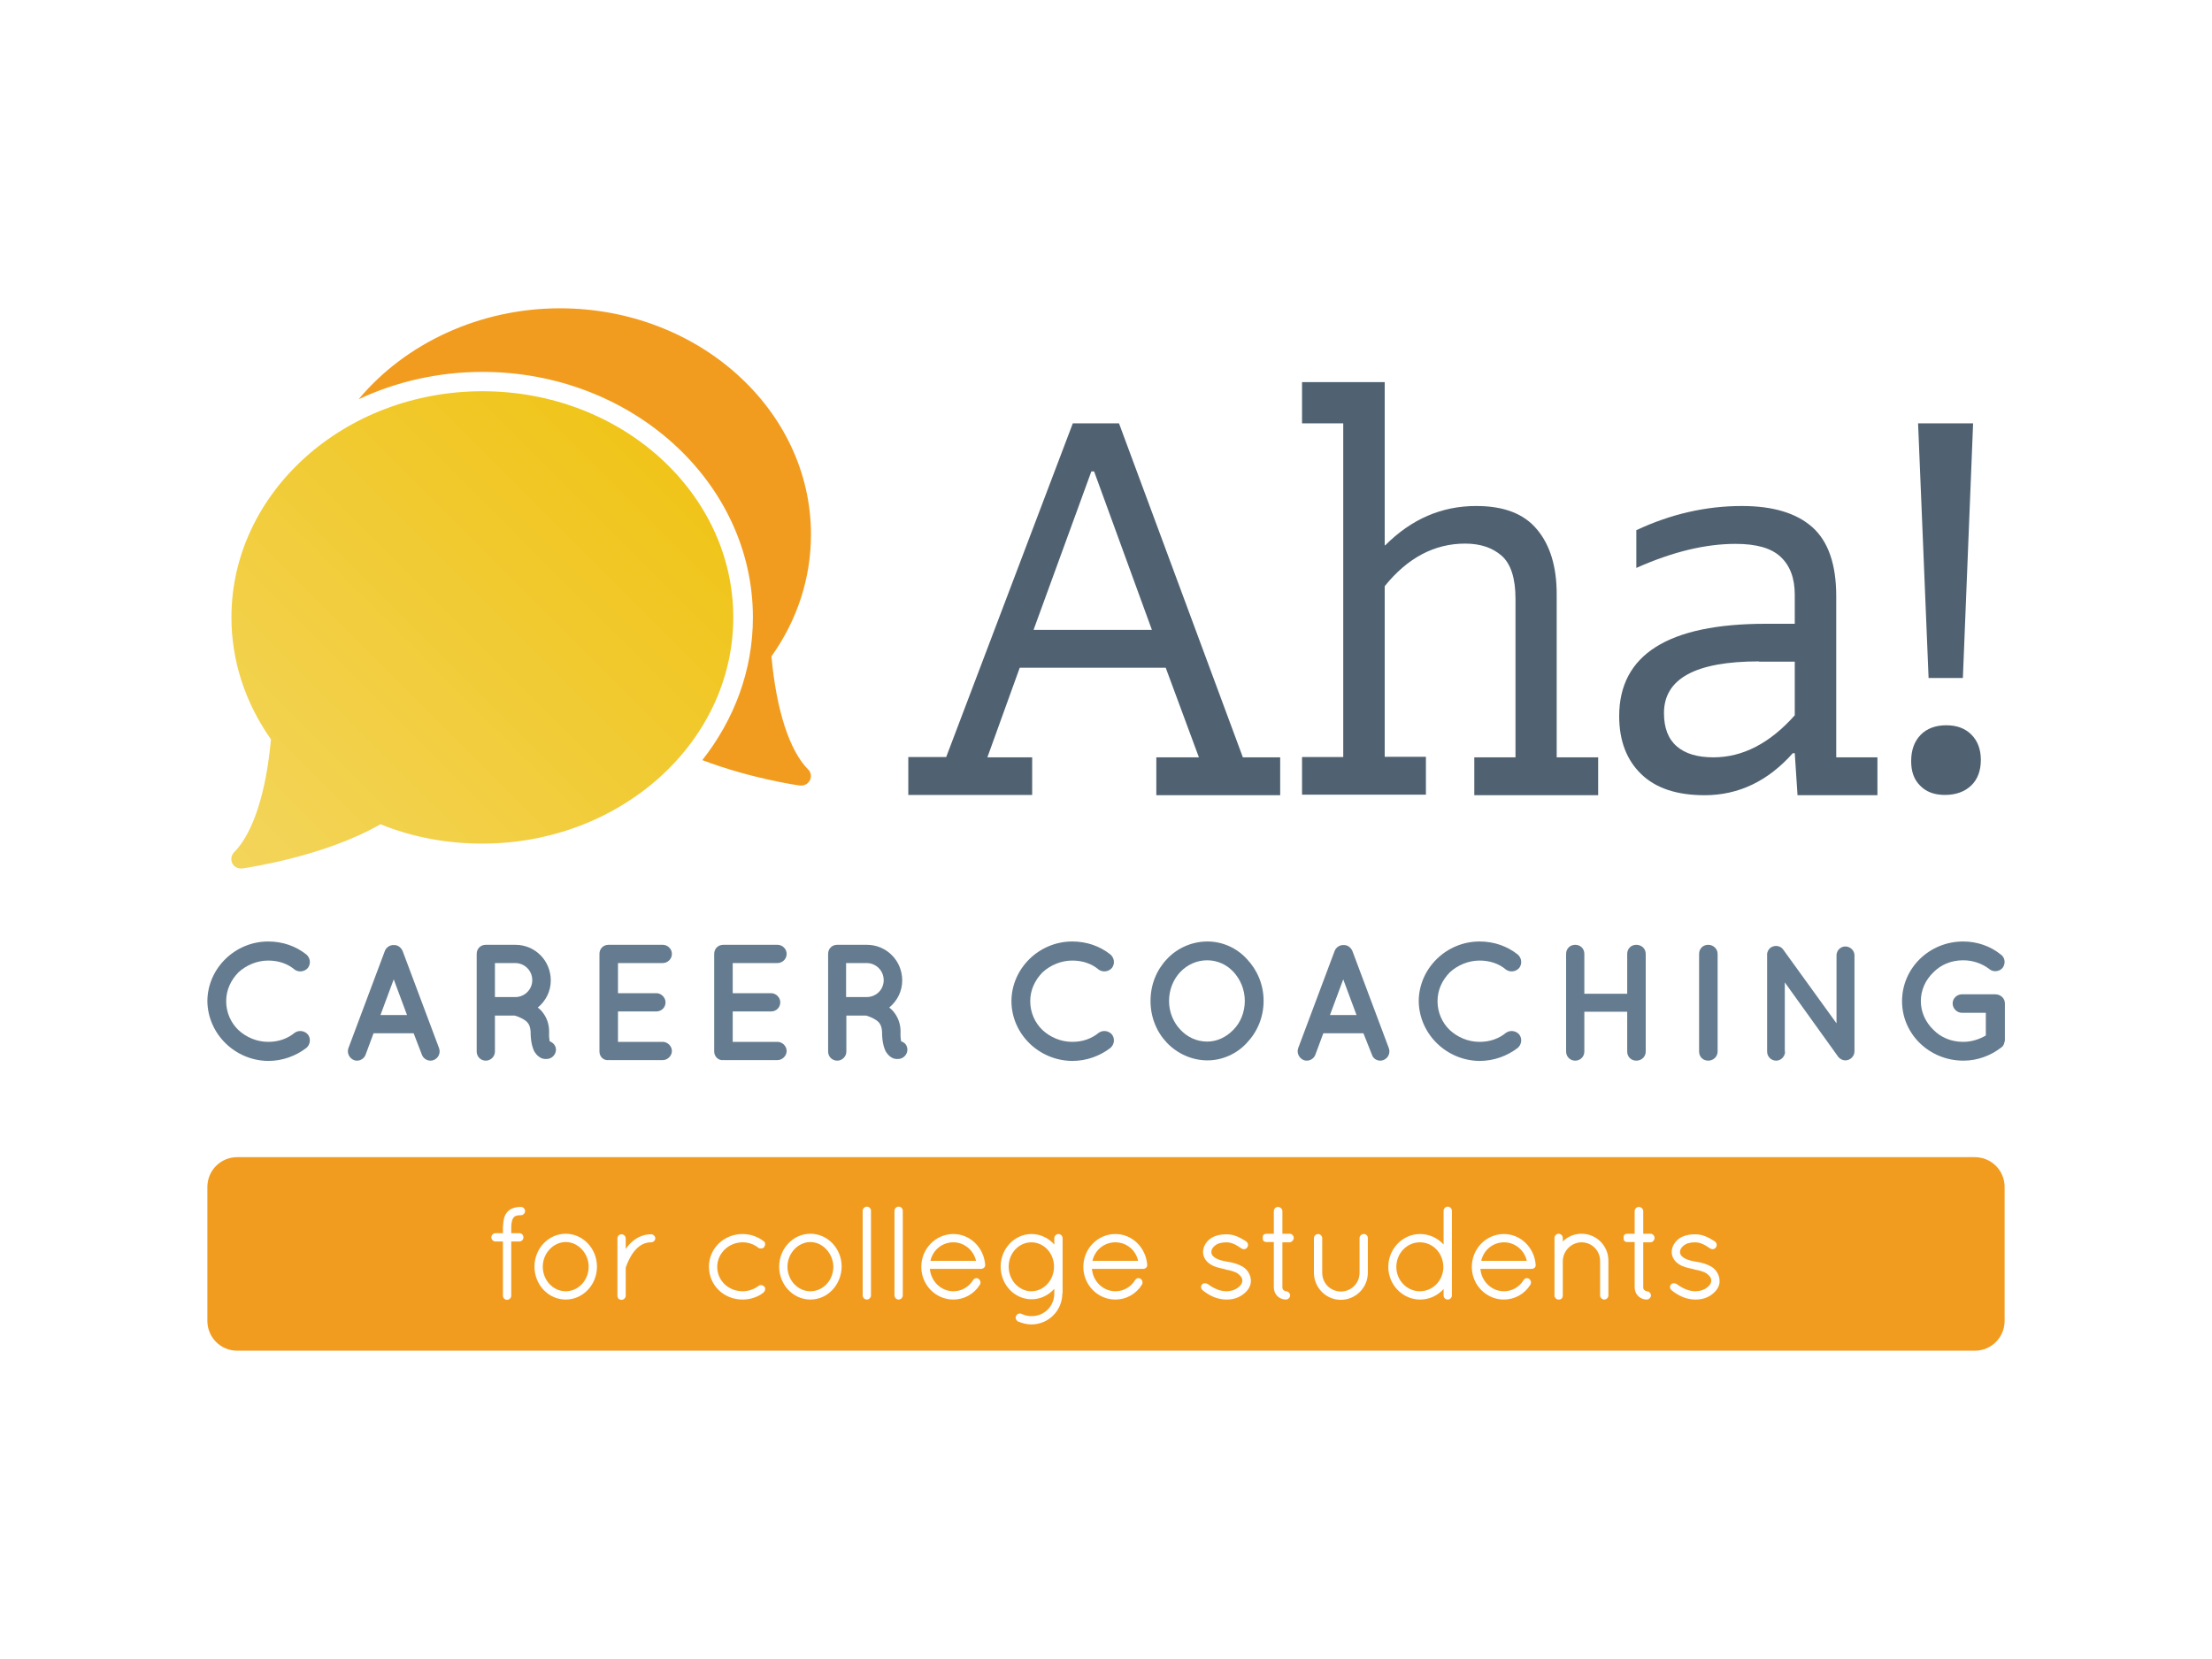 <?xml version="1.0" encoding="utf-8"?>
<!-- Generator: Adobe Illustrator 22.0.1, SVG Export Plug-In . SVG Version: 6.00 Build 0)  -->
<!DOCTYPE svg PUBLIC "-//W3C//DTD SVG 1.1//EN" "http://www.w3.org/Graphics/SVG/1.1/DTD/svg11.dtd">
<svg version="1.1" id="Layer_1" xmlns="http://www.w3.org/2000/svg" xmlns:xlink="http://www.w3.org/1999/xlink" x="0px" y="0px"
	 viewBox="0 0 800 600" style="enable-background:new 0 0 800 600;" xml:space="preserve">
<style type="text/css">
	.st0{fill:#F3D55B;}
	.st1{fill:#FFFFFF;stroke:#F29C1F;stroke-width:2;stroke-linecap:round;stroke-miterlimit:10;}
	.st2{fill:none;stroke:#F0C419;stroke-width:2;stroke-linecap:round;stroke-miterlimit:10;}
	.st3{fill:#D1D4D1;}
	.st4{fill:#ECF0F1;}
	.st5{fill:none;stroke:#F0C419;stroke-width:1.367;stroke-linecap:round;stroke-miterlimit:10;}
	.st6{fill:none;stroke:#F0C419;stroke-width:1.731;stroke-linecap:round;stroke-miterlimit:10;}
	.st7{fill:none;stroke:#F0C419;stroke-width:1.089;stroke-linecap:round;stroke-miterlimit:10;}
	.st8{fill:none;stroke:#F0C419;stroke-width:0.978;stroke-linecap:round;stroke-miterlimit:10;}
	.st9{fill:none;stroke:#F0C419;stroke-width:0.624;stroke-linecap:round;stroke-miterlimit:10;}
	.st10{fill:none;stroke:#F0C419;stroke-width:3.343;stroke-linecap:round;stroke-miterlimit:10;}
	.st11{fill:#F0C419;}
	.st12{fill:#999999;}
	.st13{fill:#E6E6E6;}
	.st14{fill:none;stroke:#F0C419;stroke-width:1.784;stroke-linecap:round;stroke-miterlimit:10;}
	.st15{fill:none;stroke:#F0C419;stroke-width:1.415;stroke-linecap:round;stroke-miterlimit:10;}
	.st16{fill:#333333;}
	.st17{fill:#F29C1F;}
	.st18{fill:#231E20;}
	.st19{fill:none;stroke:#F0C419;stroke-width:1.473;stroke-linecap:round;stroke-miterlimit:10;}
	.st20{fill:none;stroke:#333333;stroke-width:6;stroke-linecap:round;stroke-linejoin:round;stroke-miterlimit:10;}
	.st21{fill:url(#SVGID_1_);}
	.st22{fill:url(#SVGID_2_);}
	.st23{fill:url(#SVGID_3_);}
	.st24{fill:url(#SVGID_4_);}
	.st25{clip-path:url(#SVGID_6_);}
	.st26{clip-path:url(#SVGID_8_);fill:#FF7500;}
	.st27{clip-path:url(#SVGID_8_);fill:#4D4E4F;}
	.st28{clip-path:url(#SVGID_8_);fill:none;stroke:#77797B;stroke-width:0.685;stroke-linecap:round;stroke-miterlimit:10;}
	.st29{fill:url(#SVGID_9_);}
	.st30{fill:#F2F2F2;}
	.st31{fill:url(#SVGID_10_);}
	.st32{fill:#506272;}
	.st33{fill:#657C90;}
	.st34{fill:url(#SVGID_11_);}
	.st35{fill:url(#SVGID_12_);}
	.st36{fill:url(#SVGID_13_);}
	.st37{fill:url(#SVGID_14_);}
	.st38{clip-path:url(#SVGID_16_);}
	.st39{clip-path:url(#SVGID_18_);fill:#FF7500;}
	.st40{clip-path:url(#SVGID_18_);fill:#4D4E4F;}
	.st41{clip-path:url(#SVGID_18_);fill:none;stroke:#77797B;stroke-width:0.685;stroke-linecap:round;stroke-miterlimit:10;}
	.st42{fill:url(#SVGID_19_);}
	.st43{fill:url(#SVGID_20_);}
	.st44{fill:url(#SVGID_21_);}
	.st45{fill:url(#SVGID_22_);}
	.st46{fill:#FFFFFF;}
	.st47{fill:url(#SVGID_23_);}
	.st48{fill:url(#SVGID_24_);}
	.st49{fill:url(#SVGID_25_);}
	.st50{fill:url(#SVGID_26_);}
	.st51{fill:none;stroke:#CCCCCC;stroke-width:2;stroke-miterlimit:10;}
	.st52{fill:url(#SVGID_27_);}
	.st53{fill:url(#SVGID_28_);}
	.st54{fill:url(#SVGID_29_);}
	.st55{fill:url(#SVGID_30_);}
	.st56{fill:url(#SVGID_31_);}
	.st57{fill:url(#SVGID_32_);}
</style>
<g>
	<g>
		<path class="st17" d="M344.8,449.3c-4,0-7.4,2.7-8.3,6.7H353C352.1,452.1,348.7,449.3,344.8,449.3z"/>
		<path class="st17" d="M403.4,449.3c-4,0-7.4,2.7-8.3,6.7h16.5C410.8,452.1,407.4,449.3,403.4,449.3z"/>
		<path class="st17" d="M293.1,449.2c-4.5,0-8.3,4.1-8.3,8.9c0,4.9,3.7,8.9,8.3,8.9s8.3-4,8.3-8.9
			C301.3,453.3,297.5,449.2,293.1,449.2z"/>
		<path class="st17" d="M513.5,449.3c-4.7,0-8.5,4-8.5,8.9c0,4.8,3.8,8.8,8.5,8.8c4.6,0,8.3-3.7,8.5-8.4v-0.7
			C521.8,453,518.1,449.3,513.5,449.3z"/>
		<path class="st17" d="M204.6,449.2c-4.5,0-8.3,4.1-8.3,8.9c0,4.9,3.7,8.9,8.3,8.9s8.3-4,8.3-8.9
			C212.9,453.3,209.1,449.2,204.6,449.2z"/>
		<path class="st17" d="M373,449.3c-4.5,0-8.2,3.9-8.2,8.8c0,4.9,3.7,8.9,8.2,8.9c4.5,0,8.2-4,8.2-8.9
			C381.2,453.2,377.5,449.3,373,449.3z"/>
		<path class="st17" d="M714.2,418.5H85.8c-6,0-10.8,4.8-10.8,10.8v48.4c0,6,4.8,10.8,10.8,10.8h628.4c6,0,10.8-4.8,10.8-10.8v-48.4
			C725,423.3,720.2,418.5,714.2,418.5z M188.4,439.5c-1.4,0-2.2,0.2-2.6,0.8c-0.4,0.4-0.9,1.4-0.9,3.6v2.1h2.9
			c0.9,0,1.5,0.7,1.5,1.5c0,0.9-0.7,1.5-1.5,1.5h-2.9v19.6c0,0.8-0.7,1.5-1.5,1.5c-0.9,0-1.5-0.7-1.5-1.5v-19.6h-2.7
			c-0.8,0-1.5-0.7-1.5-1.5c0-0.8,0.7-1.5,1.5-1.5h2.7v-2.1c0.1-2.7,0.5-4.4,1.6-5.6c1.1-1.2,2.7-1.8,4.9-1.8c0.8,0,1.5,0.7,1.5,1.5
			C189.9,438.8,189.2,439.5,188.4,439.5z M204.6,470c-6.2,0-11.3-5.3-11.3-11.9c0-6.6,5.1-11.9,11.3-11.9s11.3,5.3,11.3,11.9
			C215.9,464.7,210.8,470,204.6,470z M235.5,449.3c-2.4,0-4.5,1.1-6.4,3.6c-1.4,1.9-2.3,4.1-2.7,5.3c-0.1,0.2-0.1,0.2-0.1,0.3v10.1
			c0,0.8-0.7,1.5-1.5,1.5c-0.9,0-1.5-0.6-1.5-1.5v-20.7c0-0.9,0.7-1.5,1.5-1.5c0.8,0,1.5,0.7,1.5,1.5v3.8c1.5-2.2,4.5-5.3,9.2-5.3
			c0.8,0,1.5,0.7,1.5,1.5C237,448.6,236.3,449.3,235.5,449.3z M268.6,467c2,0,4.1-0.7,5.7-1.9c0.6-0.5,1.5-0.4,2.1,0.2
			c0.3,0.3,0.4,0.7,0.3,1.1c0,0.4-0.3,0.8-0.6,1.1c-2,1.6-4.8,2.5-7.5,2.5c-6.9,0-12.2-5.2-12.2-11.9c0-6.6,5.4-11.8,12.2-11.8
			c2.7,0,5.4,0.9,7.6,2.6c0.3,0.2,0.5,0.5,0.5,0.9c0.1,0.4-0.1,0.8-0.3,1.2c-0.5,0.6-1.4,0.7-2.1,0.3c-1.6-1.3-3.6-2-5.7-2
			c-5.1,0-9.2,4-9.2,8.9C259.4,463.1,263.4,467,268.6,467z M293.1,470c-6.2,0-11.3-5.3-11.3-11.9c0-6.6,5.1-11.9,11.3-11.9
			s11.3,5.3,11.3,11.9C304.3,464.7,299.3,470,293.1,470z M315,468.5c0,0.8-0.7,1.5-1.5,1.5c-0.8,0-1.5-0.7-1.5-1.5v-30.6
			c0-0.8,0.7-1.5,1.5-1.5c0.9,0,1.5,0.7,1.5,1.5V468.5z M326.5,468.5c0,0.8-0.7,1.5-1.5,1.5c-0.8,0-1.5-0.7-1.5-1.5v-30.6
			c0-0.8,0.7-1.5,1.5-1.5c0.9,0,1.5,0.7,1.5,1.5V468.5z M354.8,458.9h-18.5c0.4,4.6,4.1,8.1,8.5,8.1c2.9,0,5.6-1.5,7.1-4
			c0.2-0.3,0.5-0.6,0.9-0.7c0.4-0.1,0.8,0,1.1,0.2c0.7,0.5,0.9,1.4,0.5,2.1c-2.1,3.4-5.7,5.4-9.6,5.4c-6.4,0-11.6-5.3-11.6-11.8
			c0-6.6,5.2-11.9,11.6-11.9c6,0,11,4.8,11.5,11.1l0,0.2C356.3,458.3,355.6,458.9,354.8,458.9z M384.2,467.8c0,6.2-5,11.2-11.2,11.2
			c-1.6,0-3.2-0.4-4.9-1.1c-0.7-0.5-1-1.3-0.6-2c0.2-0.4,0.5-0.7,0.9-0.8c0.4-0.1,0.8-0.1,1.1,0.1c1.1,0.5,2.2,0.8,3.6,0.8
			c4.6,0,8.2-3.6,8.2-8.2v-1.7c-2.1,2.4-5.1,3.8-8.2,3.8c-6.2,0-11.2-5.3-11.2-11.8c0-6.5,5-11.8,11.2-11.8c3.1,0,6.1,1.4,8.2,3.8
			v-2.3c0-0.8,0.7-1.5,1.5-1.5c0.8,0,1.5,0.7,1.5,1.5V467.8z M413.4,458.9h-18.5c0.4,4.6,4.1,8.1,8.5,8.1c2.9,0,5.6-1.5,7.1-4
			c0.2-0.3,0.5-0.6,0.9-0.7c0.4-0.1,0.8,0,1.1,0.2c0.7,0.5,0.9,1.4,0.5,2.1c-2.1,3.4-5.7,5.4-9.6,5.4c-6.4,0-11.6-5.3-11.6-11.8
			c0-6.6,5.2-11.9,11.6-11.9c6,0,11,4.8,11.5,11.1l0,0.2C414.9,458.3,414.3,458.9,413.4,458.9z M449.6,468.1c-1.7,1.3-3.7,1.9-6,1.9
			c-3.1,0-6-1.2-8.7-3.4c-0.6-0.6-0.7-1.4-0.2-2c0.2-0.3,0.6-0.5,1-0.5c0.4,0,0.8,0.1,1.1,0.3c2.3,1.7,4.6,2.6,6.8,2.6
			c1.6,0,3.1-0.5,4.1-1.3c1-0.7,1.6-1.6,1.6-2.5c0-1-0.4-1.6-1.5-2.5c-0.9-0.7-2.5-1.2-4.7-1.6L443,459c-1.9-0.4-3.9-0.8-5.3-1.8
			c-1.6-1-2.6-2.6-2.6-4.4c0-1.8,1-3.6,2.6-4.8c1.5-1.1,3.6-1.6,5.9-1.6c3,0,5.2,1.4,7,2.5l0.1,0.1c0.7,0.5,0.9,1.4,0.4,2.1
			c-0.4,0.7-1.4,0.9-2.1,0.4l-0.2-0.1c-1.6-1.1-3.2-2.1-5.3-2.1c-1.7,0-3.2,0.4-4.1,1.2c-0.9,0.7-1.3,1.5-1.3,2.3
			c0,0.8,0.3,1.3,1.2,2c1,0.7,2.6,1.2,4.5,1.5c2.2,0.3,4.1,0.9,5.8,1.9c1.7,1.1,2.8,3.1,2.8,5C452.4,465,451.5,466.7,449.6,468.1z
			 M466.4,449.3h-2.6v16.4c0,0.9,1,1.3,1.3,1.3c0.8,0,1.5,0.8,1.5,1.5c0,0.8-0.8,1.5-1.5,1.5c-2.5,0-4.4-1.9-4.4-4.4v-16.4h-2.5
			c-1.5,0-1.5-0.9-1.5-1.5s0-1.5,1.5-1.5h2.5v-8.2c0-0.8,0.7-1.5,1.5-1.5c0.8,0,1.6,0.7,1.6,1.5v8.2h2.6c0.8,0,1.5,0.7,1.5,1.5
			S467.1,449.3,466.4,449.3z M494.7,460.3c0,5.4-4.4,9.8-9.8,9.8c-5.3,0-9.7-4.4-9.7-9.8v-12.5c0-0.8,0.7-1.5,1.5-1.5
			s1.5,0.7,1.5,1.5v12.5c0,3.8,2.9,6.7,6.7,6.8c3.8,0,6.8-3,6.8-6.8v-12.5c0-0.9,0.8-1.5,1.5-1.5c0.9,0,1.5,0.6,1.5,1.5V460.3z
			 M525.1,468.5c0,0.8-0.7,1.5-1.5,1.5c-0.9,0-1.5-0.7-1.5-1.5v-2.3c-2.2,2.4-5.2,3.8-8.5,3.8c-6.3,0-11.5-5.3-11.5-11.8
			c0-6.6,5.2-11.9,11.5-11.9c3.3,0,6.3,1.4,8.5,3.8v-12.2c0-0.8,0.7-1.5,1.5-1.5c0.8,0,1.5,0.7,1.5,1.5V468.5z M553.9,458.9h-18.5
			c0.4,4.6,4.1,8.1,8.5,8.1c2.9,0,5.6-1.5,7.1-4c0.2-0.3,0.5-0.6,0.9-0.7c0.4-0.1,0.8,0,1.1,0.2c0.7,0.5,0.9,1.4,0.5,2.1
			c-2.1,3.4-5.7,5.4-9.6,5.4c-6.4,0-11.6-5.3-11.6-11.8c0-6.6,5.2-11.9,11.6-11.9c6,0,11,4.8,11.5,11.1l0,0.2
			C555.4,458.3,554.8,458.9,553.9,458.9z M581.7,468.5c0,0.8-0.7,1.5-1.5,1.5s-1.5-0.7-1.5-1.5V456c0-3.7-3-6.7-6.7-6.7
			c-3.6,0-6.7,3-6.8,6.7v12.7c-0.1,0.3-0.1,0.6-0.3,0.8c-0.2,0.3-0.6,0.5-1.1,0.5l-0.4,0c-0.4-0.1-0.8-0.4-1-0.8
			c-0.1-0.1-0.1-0.2-0.1-0.2l-0.1-0.1v-21.2c0-0.8,0.7-1.5,1.5-1.5c0.8,0,1.5,0.7,1.5,1.5v1.3c1.8-1.8,4.2-2.8,6.8-2.8
			c5.4,0,9.7,4.4,9.7,9.7V468.5z M596.9,449.3h-2.6v16.4c0,0.9,1,1.3,1.3,1.3c0.8,0,1.5,0.8,1.5,1.5c0,0.8-0.8,1.5-1.5,1.5
			c-2.5,0-4.4-1.9-4.4-4.4v-16.4h-2.5c-1.5,0-1.5-0.9-1.5-1.5s0-1.5,1.5-1.5h2.5v-8.2c0-0.8,0.7-1.5,1.5-1.5c0.8,0,1.6,0.7,1.6,1.5
			v8.2h2.6c0.8,0,1.5,0.7,1.5,1.5S597.7,449.3,596.9,449.3z M619.2,468.1c-1.7,1.3-3.7,1.9-6,1.9c-3.1,0-6-1.2-8.7-3.4
			c-0.6-0.6-0.7-1.4-0.2-2c0.2-0.3,0.6-0.5,1-0.5c0.4,0,0.8,0.1,1.1,0.3c2.3,1.7,4.6,2.6,6.8,2.6c1.6,0,3.1-0.5,4.1-1.3
			c1-0.7,1.6-1.6,1.6-2.5c0-1-0.4-1.6-1.5-2.5c-0.9-0.7-2.5-1.2-4.7-1.6l-0.2-0.1c-1.9-0.4-3.9-0.8-5.3-1.8c-1.6-1-2.6-2.6-2.6-4.4
			c0-1.8,1-3.6,2.6-4.8c1.5-1.1,3.6-1.6,5.9-1.6c3,0,5.2,1.4,7,2.5l0.1,0.1c0.7,0.5,0.9,1.4,0.4,2.1c-0.4,0.7-1.4,0.9-2.1,0.4
			l-0.2-0.1c-1.6-1.1-3.2-2.1-5.3-2.1c-1.7,0-3.2,0.4-4.1,1.2c-0.9,0.7-1.3,1.5-1.3,2.3c0,0.8,0.3,1.3,1.2,2c1,0.7,2.6,1.2,4.5,1.5
			c2.2,0.3,4.1,0.9,5.8,1.9c1.7,1.1,2.8,3.1,2.8,5C622,465,621,466.7,619.2,468.1z"/>
		<path class="st17" d="M544,449.3c-4,0-7.4,2.7-8.3,6.7h16.5C551.3,452.1,547.9,449.3,544,449.3z"/>
	</g>
	<g>
		<g>
			<g>
				<linearGradient id="SVGID_1_" gradientUnits="userSpaceOnUse" x1="84.713" y1="313.123" x2="235.623" y2="162.213">
					<stop  offset="0" style="stop-color:#F3D55B"/>
					<stop  offset="1" style="stop-color:#F0C419"/>
				</linearGradient>
				<path class="st21" d="M174.5,141.5c-50.1,0-90.8,36.7-90.8,81.8c0,15.7,5,30.9,14.3,44.1c-1.8,19.5-6.5,33.9-13.3,40.8
					c-1.1,1.1-1.3,2.7-0.7,4c0.6,1.2,1.8,1.9,3.1,1.9c0.2,0,0.3,0,0.5,0c1.2-0.2,29.5-4.2,50-16c11.6,4.7,24,7,36.8,7
					c50.1,0,90.8-36.7,90.8-81.8S224.6,141.5,174.5,141.5z"/>
				<path class="st17" d="M279,237.4c9.4-13.2,14.3-28.4,14.3-44.1c0-45.1-40.7-81.8-90.8-81.8c-28.8,0-55.8,12.5-72.8,32.9
					c13.4-6.3,28.7-9.9,44.8-9.9c53.9,0,97.8,39.8,97.8,88.8c0,19.2-6.8,37-18.3,51.6c17.3,6.6,34.4,9.1,35.3,9.2c0.2,0,0.3,0,0.5,0
					c1.3,0,2.5-0.7,3.1-1.9c0.7-1.3,0.4-3-0.7-4C285.5,271.4,280.8,256.9,279,237.4z"/>
			</g>
			<g>
				<path class="st32" d="M373.3,273.8v13.7h-44.8v-13.7h13.7L388,153.1h16.7l44.8,120.8H463v13.7h-44.8v-13.7h15.4l-12-32.4h-52.8
					l-11.7,32.4H373.3z M395.7,170.5h-1l-20.9,57.3h42.8L395.7,170.5z"/>
				<path class="st32" d="M470.9,273.8h14.9V153.1h-14.9v-14.9h29.9v59h0.2c9.5-9.5,20.4-14.2,32.9-14.2c10,0,17.3,2.8,22,8.5
					c4.7,5.6,7.1,13.4,7.1,23.4v59H578v13.7h-44.8v-13.7h14.9v-57.3c0-7.5-1.7-12.7-5-15.6c-3.3-2.9-7.7-4.4-13.2-4.4
					c-11.1,0-20.8,5.1-29.1,15.4v61.7h14.9v13.7h-44.8V273.8z"/>
				<path class="st32" d="M591.9,191.7c12.4-5.8,25.1-8.7,38.1-8.7c11.3,0,19.8,2.6,25.5,7.7c5.7,5.1,8.6,13.4,8.6,24.9v58.3h14.9
					v13.7h-28.9l-1-15.2h-0.7c-9,10.1-19.6,15.2-31.9,15.2c-10,0-17.6-2.5-22.9-7.6c-5.3-5.1-8-12.1-8-21c0-22.2,17.7-33.4,53-33.4
					h10.5v-10.5c0-6-1.7-10.5-5.1-13.7c-3.4-3.2-8.8-4.7-16.3-4.7c-11,0-22.9,2.9-35.9,8.7V191.7z M636.2,239.2
					c-22.9,0-34.4,6.2-34.4,18.7c0,5.3,1.5,9.3,4.6,12c3.1,2.7,7.5,4,13.3,4c10.6,0,20.4-5.1,29.4-15.2v-19.4H636.2z"/>
				<path class="st32" d="M691.2,275.3c0-4,1.1-7.1,3.4-9.5c2.2-2.3,5.4-3.5,9.3-3.5c3.8,0,6.8,1.1,9.1,3.4c2.2,2.2,3.4,5.3,3.4,9.1
					c0,4-1.2,7.1-3.5,9.3c-2.3,2.2-5.5,3.4-9.5,3.4c-3.8,0-6.8-1.1-9-3.4C692.2,281.9,691.2,279,691.2,275.3z M693.7,153.1h19.9
					l-3.7,92.1h-12.4L693.7,153.1z"/>
			</g>
		</g>
		<g>
			<path class="st33" d="M75,362c0.1-11.8,10-21.5,22-21.5c5.3,0,10,1.7,13.8,4.7c1.4,1.2,1.7,3.3,0.6,4.8c-1.2,1.5-3.4,1.7-4.8,0.7
				c-2.6-2.2-5.9-3.3-9.6-3.3c-4.1,0-8,1.7-10.8,4.3c-2.7,2.8-4.4,6.3-4.4,10.4c0,4.1,1.7,7.8,4.4,10.4c2.8,2.6,6.6,4.3,10.8,4.3
				c3.7,0,6.9-1.1,9.6-3.3c1.4-1,3.6-0.8,4.8,0.7c1.1,1.5,0.8,3.6-0.6,4.8c-3.8,2.9-8.6,4.7-13.8,4.7C85,383.6,75.1,373.9,75,362z"
				/>
			<path class="st33" d="M149.6,373.7h-14.5l-2.9,7.8c-0.5,1.3-1.8,2.1-3.1,2.1c-0.4,0-0.8-0.1-1.1-0.2c-1.7-0.7-2.6-2.6-2-4.3
				l13.2-35.2c0.5-1.3,1.9-2.2,3.2-2.1c1.4-0.1,2.6,0.8,3.2,2.1l13.2,35.2c0.6,1.7-0.2,3.6-2,4.3c-0.3,0.1-0.7,0.2-1.1,0.2
				c-1.3,0-2.6-0.8-3.1-2.1L149.6,373.7z M147.2,367.1l-4.8-12.9l-4.8,12.9H147.2z"/>
			<path class="st33" d="M200.9,378.6c0.6,1.7-0.4,3.6-2.1,4.2c-0.2,0.1-0.7,0.2-1.3,0.2c0,0,0,0-0.1,0c-0.6,0-1.5-0.1-2.3-0.7
				c-0.8-0.5-1.4-1.3-1.9-2.1c-0.8-1.7-1.3-3.9-1.3-7.2c-0.1-1.1-0.3-1.9-0.7-2.6c-0.4-0.7-1.1-1.3-1.8-1.7
				c-1.3-0.8-2.8-1.3-3.3-1.4H179v13c0,1.8-1.5,3.3-3.3,3.3c-1.9,0-3.3-1.5-3.3-3.3V345c0-1.9,1.4-3.3,3.3-3.3c0,0,0,0,0.1,0h10.6
				c7.1,0,12.8,5.7,12.8,12.9c0,3.9-1.8,7.4-4.7,9.8c0.8,0.6,1.5,1.3,2.1,2.2c1.2,1.7,2,3.9,2,6.5c-0.1,1.8,0.1,2.9,0.2,3.5
				C199.7,376.9,200.5,377.6,200.9,378.6z M192.5,354.5c0-3.5-2.8-6.2-6.2-6.2H179v12.3h7.4C189.7,360.6,192.5,357.9,192.5,354.5z"
				/>
			<path class="st33" d="M216.8,380.3V345c0-1.9,1.4-3.3,3.3-3.3h0.1c0,0,0,0,0.1,0h19.4c1.7,0,3.3,1.4,3.3,3.3
				c0,1.9-1.6,3.3-3.3,3.3h-16.2v10.9h13.9c1.8,0,3.3,1.6,3.3,3.3c0,1.9-1.5,3.3-3.3,3.3h-13.9v11h16.2c1.7,0,3.3,1.5,3.3,3.3
				c0,1.8-1.6,3.3-3.3,3.3h-19.4c-0.1,0-0.1-0.1-0.1-0.1l-0.1,0.1C218.2,383.6,216.8,382.1,216.8,380.3z"/>
			<path class="st33" d="M258.3,380.3V345c0-1.9,1.4-3.3,3.3-3.3h0.1c0,0,0,0,0.1,0h19.4c1.7,0,3.3,1.4,3.3,3.3
				c0,1.9-1.6,3.3-3.3,3.3H265v10.9h13.9c1.8,0,3.3,1.6,3.3,3.3c0,1.9-1.5,3.3-3.3,3.3H265v11h16.2c1.7,0,3.3,1.5,3.3,3.3
				c0,1.8-1.6,3.3-3.3,3.3h-19.4c-0.1,0-0.1-0.1-0.1-0.1l-0.1,0.1C259.8,383.6,258.3,382.1,258.3,380.3z"/>
			<path class="st33" d="M328,378.6c0.6,1.7-0.4,3.6-2.1,4.2c-0.2,0.1-0.7,0.2-1.3,0.2c0,0,0,0-0.1,0c-0.6,0-1.5-0.1-2.3-0.7
				c-0.8-0.5-1.4-1.3-1.9-2.1c-0.8-1.7-1.3-3.9-1.3-7.2c-0.1-1.1-0.3-1.9-0.7-2.6c-0.4-0.7-1.1-1.3-1.8-1.7
				c-1.3-0.8-2.8-1.3-3.3-1.4h-7.1v13c0,1.8-1.5,3.3-3.3,3.3c-1.9,0-3.3-1.5-3.3-3.3V345c0-1.9,1.4-3.3,3.3-3.3c0,0,0,0,0.1,0h10.6
				c7.1,0,12.8,5.7,12.8,12.9c0,3.9-1.8,7.4-4.7,9.8c0.8,0.6,1.5,1.3,2.1,2.2c1.2,1.7,2,3.9,2,6.5c-0.1,1.8,0.1,2.9,0.2,3.5
				C326.9,376.9,327.7,377.6,328,378.6z M319.6,354.5c0-3.5-2.8-6.2-6.2-6.2h-7.4v12.3h7.4C316.9,360.6,319.6,357.9,319.6,354.5z"/>
			<path class="st33" d="M365.8,362c0.1-11.8,10-21.5,22-21.5c5.3,0,10,1.7,13.8,4.7c1.4,1.2,1.7,3.3,0.6,4.8
				c-1.2,1.5-3.4,1.7-4.8,0.7c-2.6-2.2-5.9-3.3-9.6-3.3c-4.1,0-8,1.7-10.8,4.3c-2.7,2.8-4.4,6.3-4.4,10.4c0,4.1,1.7,7.8,4.4,10.4
				c2.8,2.6,6.6,4.3,10.8,4.3c3.7,0,6.9-1.1,9.6-3.3c1.4-1,3.6-0.8,4.8,0.7c1.1,1.5,0.8,3.6-0.6,4.8c-3.8,2.9-8.6,4.7-13.8,4.7
				C375.7,383.6,365.8,373.9,365.8,362z"/>
			<path class="st33" d="M451,346.9c3.7,3.9,6,9.2,6,15.1c0,5.9-2.3,11.2-6,15.1c-3.5,3.9-8.8,6.4-14.3,6.4c-5.7,0-11-2.5-14.7-6.4
				c-3.7-3.9-5.9-9.2-5.9-15.1c0-5.9,2.2-11.2,5.9-15.1c3.6-3.9,8.9-6.4,14.7-6.4C442.2,340.5,447.4,342.9,451,346.9z M450.2,362
				c0-4.1-1.6-7.8-4.1-10.5c-2.5-2.7-5.9-4.2-9.5-4.2c-3.8,0-7.2,1.6-9.7,4.2c-2.5,2.6-4.1,6.4-4.1,10.5c0,4.1,1.6,7.8,4.1,10.4
				c2.5,2.7,5.9,4.3,9.7,4.3c3.6,0,6.9-1.6,9.5-4.3C448.6,369.9,450.2,366.1,450.2,362z"/>
			<path class="st33" d="M493.1,373.7h-14.5l-2.9,7.8c-0.5,1.3-1.8,2.1-3.1,2.1c-0.4,0-0.8-0.1-1.1-0.2c-1.7-0.7-2.6-2.6-2-4.3
				l13.2-35.2c0.5-1.3,1.9-2.2,3.2-2.1c1.4-0.1,2.6,0.8,3.2,2.1l13.2,35.2c0.6,1.7-0.2,3.6-2,4.3c-0.3,0.1-0.7,0.2-1.1,0.2
				c-1.3,0-2.6-0.8-3-2.1L493.1,373.7z M490.6,367.1l-4.8-12.9l-4.8,12.9H490.6z"/>
			<path class="st33" d="M513.1,362c0.1-11.8,10-21.5,22-21.5c5.3,0,10,1.7,13.8,4.7c1.4,1.2,1.7,3.3,0.6,4.8
				c-1.2,1.5-3.4,1.7-4.8,0.7c-2.6-2.2-5.9-3.3-9.6-3.3c-4.1,0-8,1.7-10.8,4.3c-2.7,2.8-4.4,6.3-4.4,10.4c0,4.1,1.7,7.8,4.4,10.4
				c2.8,2.6,6.6,4.3,10.8,4.3c3.7,0,6.9-1.1,9.6-3.3c1.4-1,3.6-0.8,4.8,0.7c1.1,1.5,0.8,3.6-0.6,4.8c-3.8,2.9-8.6,4.7-13.8,4.7
				C523.1,383.6,513.2,373.9,513.1,362z"/>
			<path class="st33" d="M566.4,380.3V345c0-1.9,1.4-3.3,3.3-3.3c1.9,0,3.3,1.4,3.3,3.3v14.4h15.5V345c0-1.9,1.4-3.3,3.3-3.3
				c1.9,0,3.4,1.4,3.4,3.3v35.3c0,1.9-1.5,3.3-3.4,3.3c-1.9,0-3.3-1.4-3.3-3.3v-14.4H573v14.4c0,1.9-1.5,3.3-3.3,3.3
				C567.8,383.6,566.4,382.1,566.4,380.3z"/>
			<path class="st33" d="M614.5,345c0-1.9,1.4-3.3,3.3-3.3c1.8,0,3.4,1.4,3.4,3.3v35.3c0,1.9-1.6,3.3-3.4,3.3
				c-1.9,0-3.3-1.4-3.3-3.3V345z"/>
			<path class="st33" d="M645.6,380.3c0,1.8-1.5,3.3-3.2,3.3c-1.9,0-3.3-1.5-3.3-3.3v-34.7c0,0,0,0,0-0.1c-0.1-1,0.4-2.1,1.3-2.8
				c1.5-1,3.5-0.7,4.5,0.7l19.3,26.7v-24.6c0-1.7,1.4-3.2,3.2-3.2c1.8,0,3.3,1.5,3.3,3.2v34.7c0,1.8-1.5,3.3-3.3,3.3
				c-1,0-1.9-0.5-2.5-1.2c-0.1-0.1-0.2-0.2-0.3-0.4l-19.1-26.6V380.3z"/>
			<path class="st33" d="M687.9,362.1c0-12,9.9-21.6,22.1-21.6c5.1,0,9.9,1.7,13.6,4.7c1.6,1.1,1.8,3.3,0.7,4.8
				c-1.1,1.4-3.4,1.7-4.8,0.5c-2.6-2-5.9-3.2-9.5-3.2c-4.3,0-8.1,1.6-10.8,4.4c-2.8,2.7-4.5,6.3-4.5,10.4c0,3.9,1.7,7.6,4.5,10.3
				c2.7,2.8,6.5,4.4,10.8,4.4c3,0,5.8-0.9,8.2-2.3v-8.2h-8.6c-1.9,0-3.4-1.6-3.4-3.4c0-1.9,1.6-3.3,3.4-3.3h11.8c0.1,0,0.1,0,0.1,0
				c0.1,0,0.1,0,0.1,0c1.9,0,3.5,1.4,3.5,3.3v13.2c0,0.4-0.1,0.7-0.2,1c-0.1,0.1-0.1,0.2-0.1,0.3v0.1c-0.2,0.5-0.5,1-1.1,1.4
				c-3.8,2.9-8.5,4.7-13.6,4.7C697.8,383.6,687.9,374,687.9,362.1z"/>
		</g>
	</g>
</g>
</svg>

